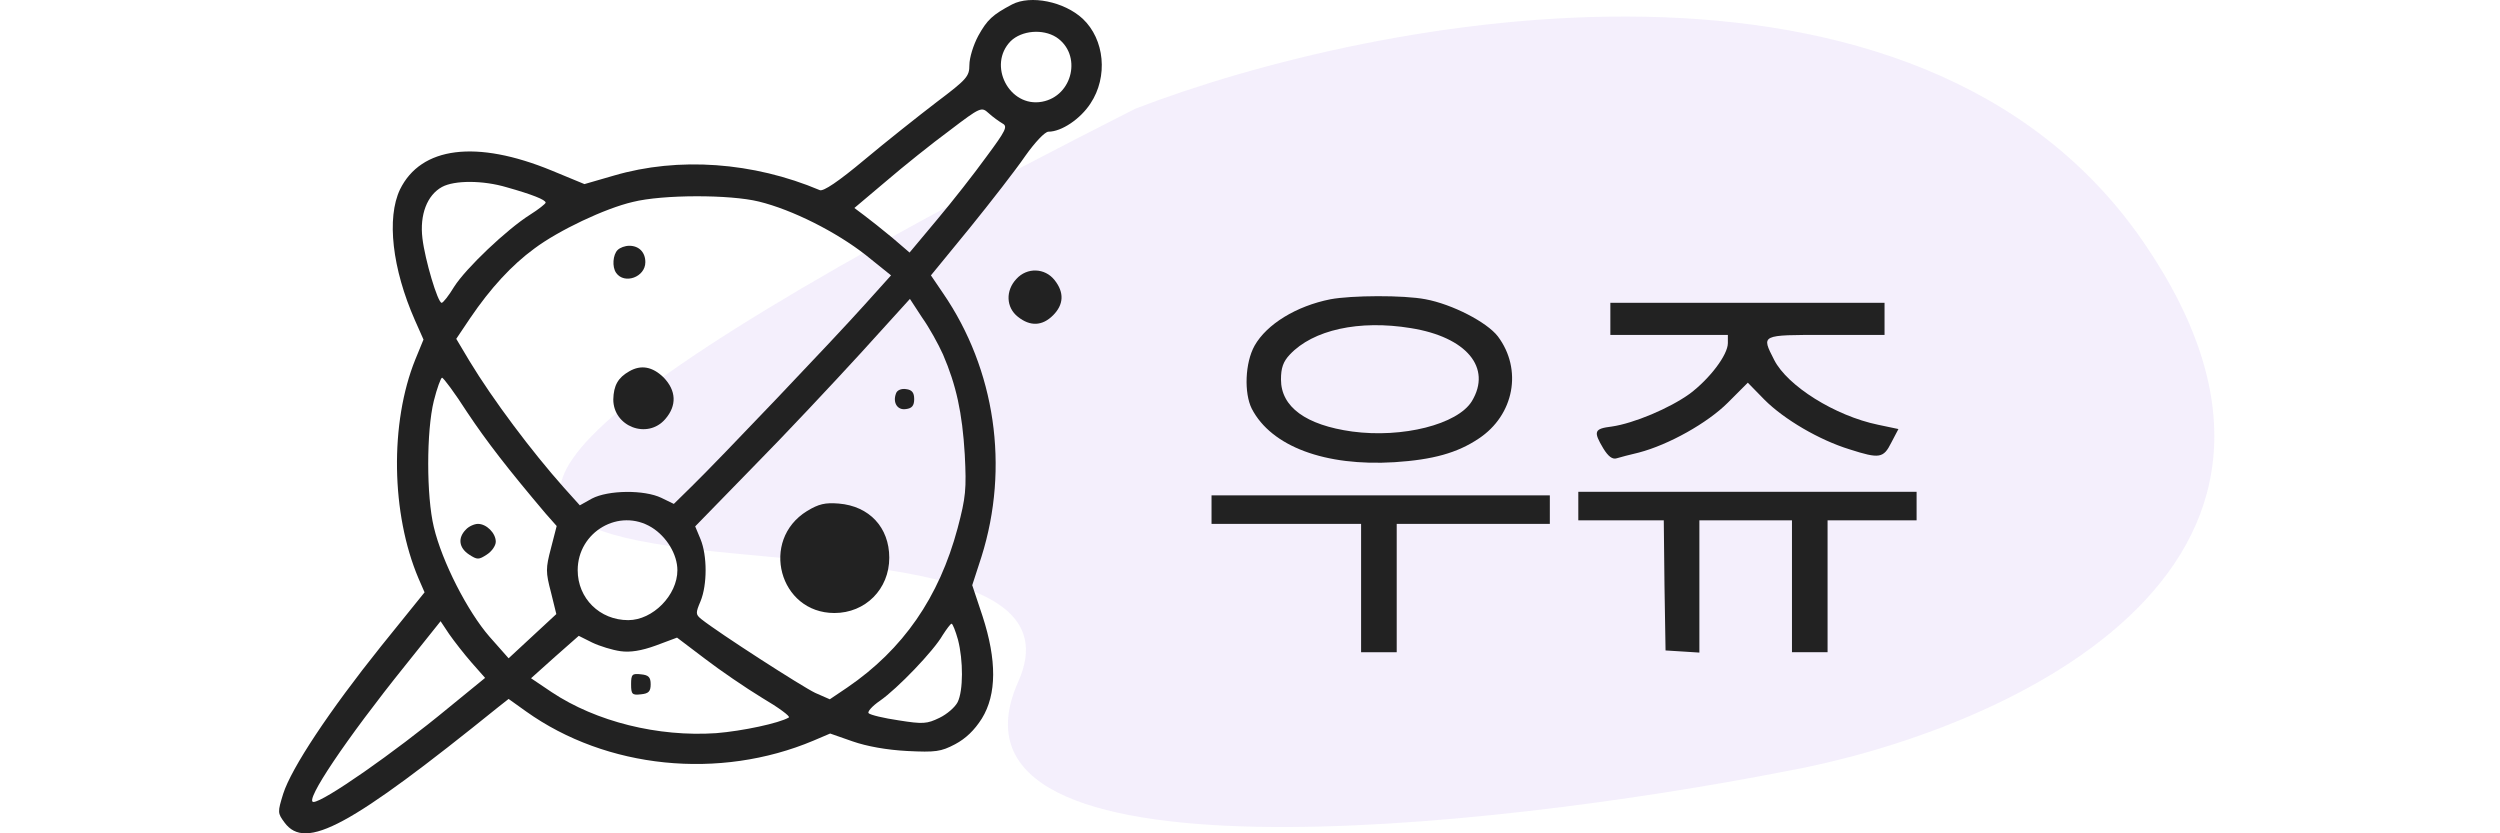 <svg width="180" height="60" viewBox="0 0 247 106" fill="none" xmlns="http://www.w3.org/2000/svg">
<path d="M237.161 30.81C208.342 -11.188 139.655 1.988 108.914 13.826C-54.397 96.586 108.914 53.353 94.024 86.705C82.112 113.386 154.065 105.439 191.53 98.13C218.749 93.19 265.981 72.808 237.161 30.81Z" fill="#DBCAF4" fill-opacity="0.3"/>
<path d="M93.242 0.56C90.75 1.876 90.071 2.51 88.939 4.551C88.304 5.73 87.806 7.363 87.806 8.27C87.806 9.721 87.489 10.084 83.639 12.987C81.329 14.755 77.207 18.021 74.444 20.334C71.138 23.1 69.235 24.37 68.782 24.188C60.312 20.606 50.8 19.925 42.602 22.329L38.842 23.417L34.675 21.694C25.073 17.748 18.052 18.655 15.38 24.098C13.658 27.726 14.383 34.166 17.282 40.742L18.369 43.191L17.327 45.73C14.066 53.803 14.247 65.367 17.735 73.576L18.505 75.345L12.979 82.193C6.366 90.447 1.565 97.703 0.523 100.968C-0.202 103.327 -0.202 103.417 0.704 104.642C3.376 108.224 8.993 105.186 27.926 89.903L29.195 88.905L31.414 90.492C41.651 97.794 56.009 99.245 67.967 94.211L70.096 93.304L72.949 94.302C74.761 94.936 77.298 95.39 79.879 95.526C83.503 95.707 84.183 95.617 85.994 94.664C87.353 93.939 88.44 92.896 89.391 91.399C91.294 88.315 91.294 83.962 89.482 78.383L88.168 74.438L89.346 70.81C92.924 59.426 91.113 47 84.454 37.295L82.914 35.027L87.851 28.996C90.569 25.64 93.74 21.558 94.917 19.835C96.14 18.111 97.409 16.751 97.862 16.751C99.537 16.751 101.938 15.118 103.206 13.168C105.471 9.767 105.018 5.005 102.21 2.374C99.855 0.198 95.597 -0.664 93.242 0.56ZM98.858 4.733C102.165 6.91 100.987 12.216 97.046 12.941C92.879 13.712 90.071 8.27 93.06 5.232C94.465 3.871 97.137 3.644 98.858 4.733ZM92.019 15.708C92.698 16.07 92.472 16.569 89.98 19.925C88.44 22.057 85.632 25.64 83.684 27.953L80.197 32.125L77.977 30.22C76.709 29.177 75.124 27.907 74.444 27.408L73.176 26.456L77.207 23.055C79.427 21.15 83.05 18.247 85.27 16.615C89.255 13.576 89.346 13.576 90.252 14.393C90.796 14.891 91.566 15.436 92.019 15.708ZM28.968 23.826C32.184 24.733 33.905 25.413 33.905 25.776C33.905 25.912 32.999 26.637 31.912 27.318C28.968 29.177 23.759 34.12 22.264 36.479C21.585 37.612 20.86 38.519 20.679 38.519C20.181 38.519 18.55 33.032 18.233 30.311C17.871 27.318 18.822 24.823 20.724 23.78C22.31 22.919 25.933 22.919 28.968 23.826ZM61.037 25.64C65.294 26.683 70.866 29.494 74.625 32.442L77.841 35.027L74.535 38.701C70.685 43.009 55.828 58.61 52.521 61.83L50.211 64.098L48.626 63.327C46.452 62.283 41.877 62.329 39.794 63.417L38.254 64.279L36.215 62.011C32.139 57.431 27.201 50.855 24.212 45.912L22.536 43.1L24.303 40.469C26.884 36.66 29.602 33.712 32.456 31.626C35.536 29.313 41.469 26.501 45.002 25.685C48.807 24.733 57.368 24.733 61.037 25.64ZM84.454 45.095C86.13 48.996 86.9 52.488 87.217 57.794C87.444 62.238 87.353 63.236 86.311 67.181C83.956 75.98 79.381 82.601 72.27 87.454L70.05 88.95L68.193 88.134C66.563 87.363 55.919 80.515 53.699 78.746C52.974 78.156 52.974 77.975 53.608 76.478C54.469 74.392 54.469 70.674 53.608 68.587L52.929 66.955L60.267 59.426C64.343 55.299 70.458 48.769 73.946 44.959L80.242 38.02L81.782 40.379C82.688 41.649 83.865 43.78 84.454 45.095ZM23.895 52.397C26.431 56.206 29.149 59.699 33.905 65.322L35.309 66.909L34.585 69.721C33.905 72.306 33.905 72.76 34.585 75.345L35.264 78.111L32.229 80.923L29.195 83.735L26.748 80.968C23.986 77.794 20.724 71.445 19.683 67.045C18.731 63.1 18.731 54.846 19.683 50.991C20.09 49.358 20.588 48.043 20.724 48.043C20.905 48.043 22.355 49.993 23.895 52.397ZM47.403 67.091C49.305 68.27 50.664 70.537 50.664 72.533C50.664 75.707 47.539 78.882 44.414 78.882C40.79 78.882 37.982 76.116 37.982 72.533C37.982 67.635 43.281 64.551 47.403 67.091ZM24.484 84.279L26.205 86.229L21.54 90.039C14.564 95.798 5.641 102.011 4.373 102.011C3.15 102.011 8.54 93.984 16.014 84.687L20.543 79.018L21.63 80.651C22.264 81.558 23.533 83.191 24.484 84.279ZM86.357 81.376C87.036 84.007 87.036 87.862 86.311 89.313C85.994 89.948 84.953 90.855 84.001 91.308C82.416 92.079 81.918 92.125 78.792 91.626C76.935 91.354 75.214 90.946 74.988 90.719C74.806 90.537 75.441 89.812 76.437 89.132C78.656 87.59 83.277 82.782 84.409 80.787C84.907 80.016 85.406 79.336 85.541 79.336C85.677 79.336 86.04 80.243 86.357 81.376ZM43.417 82.828C44.64 83.009 46.09 82.782 47.947 82.102L50.619 81.104L54.152 83.78C56.1 85.277 59.361 87.499 61.444 88.769C63.528 89.993 65.068 91.127 64.842 91.263C63.619 91.989 58.953 92.986 55.601 93.258C48.218 93.757 40.337 91.807 34.675 88.043L32.048 86.274L35.083 83.553L38.118 80.878L39.839 81.739C40.79 82.193 42.421 82.692 43.417 82.828Z" fill="#222222"/>
<path d="M43.055 31.807C42.466 32.397 42.33 33.939 42.873 34.71C43.915 36.206 46.588 35.254 46.588 33.349C46.588 32.079 45.772 31.263 44.55 31.263C44.006 31.263 43.372 31.49 43.055 31.807Z" fill="#222222"/>
<path d="M44.549 47.227C43.1 48.044 42.556 49.042 42.511 50.81C42.511 54.257 46.859 55.935 49.124 53.305C50.618 51.581 50.528 49.676 48.897 47.998C47.493 46.638 46.044 46.366 44.549 47.227Z" fill="#222222"/>
<path d="M78.475 50.038C78.022 51.217 78.656 52.215 79.743 52.033C80.513 51.943 80.785 51.58 80.785 50.764C80.785 49.947 80.513 49.584 79.743 49.494C79.154 49.403 78.611 49.63 78.475 50.038Z" fill="#222222"/>
<path d="M67.152 65.005C61.127 68.724 63.619 77.975 70.639 77.975C74.58 77.975 77.615 74.937 77.615 70.946C77.615 67.091 75.078 64.37 71.183 64.052C69.462 63.916 68.646 64.098 67.152 65.005Z" fill="#222222"/>
<path d="M23.759 67.363C22.717 68.406 22.853 69.676 24.166 70.538C25.208 71.218 25.389 71.218 26.431 70.538C27.065 70.13 27.563 69.404 27.563 68.905C27.563 67.817 26.386 66.638 25.299 66.638C24.846 66.638 24.121 66.955 23.759 67.363Z" fill="#222222"/>
<path d="M44.775 87.045C44.775 88.315 44.911 88.451 46.043 88.315C46.994 88.225 47.266 87.952 47.266 87.045C47.266 86.138 46.994 85.866 46.043 85.775C44.911 85.639 44.775 85.775 44.775 87.045Z" fill="#222222"/>
<path d="M93.785 35.481C92.381 36.977 92.472 39.109 93.967 40.288C95.552 41.558 97.092 41.467 98.451 40.106C99.81 38.746 99.9 37.204 98.632 35.617C97.409 34.075 95.144 33.984 93.785 35.481Z" fill="#222222"/>
<path d="M133.736 38.066C129.387 38.928 125.628 41.24 124.088 43.962C122.865 46.138 122.729 49.993 123.726 51.989C126.217 56.796 133.056 59.336 141.889 58.791C146.781 58.474 149.861 57.612 152.578 55.798C157.108 52.805 158.195 47 155.024 42.782C153.62 40.968 149.227 38.701 145.829 38.066C143.021 37.522 136.408 37.567 133.736 38.066ZM143.972 41.739C151.038 42.873 154.3 46.773 151.718 51.036C149.906 53.984 142.885 55.753 136.499 54.891C130.61 54.075 127.44 51.762 127.44 48.27C127.44 46.819 127.712 46.002 128.572 45.095C131.516 41.966 137.359 40.651 143.972 41.739Z" fill="#222222"/>
<path d="M169.337 40.56V42.601H176.81H184.284V43.644C184.284 45.141 181.974 48.179 179.438 50.084C176.856 51.943 172.326 53.848 169.518 54.256C167.253 54.529 167.163 54.891 168.431 57.023C169.065 58.066 169.609 58.474 170.152 58.293C170.56 58.157 171.828 57.839 172.96 57.567C176.765 56.569 181.702 53.803 184.284 51.218L186.821 48.678L188.95 50.855C191.441 53.349 195.925 55.98 199.775 57.159C203.58 58.383 204.078 58.293 205.075 56.297L205.98 54.574L203.399 54.03C197.918 52.896 191.848 49.086 190.172 45.776C188.542 42.556 188.361 42.601 196.74 42.601H204.214V40.56V38.519H186.775H169.337V40.56Z" fill="#222222"/>
<path d="M165.261 64.37V66.183H170.696H176.132L176.222 74.438L176.358 82.737L178.532 82.873L180.661 83.009V74.619V66.183H186.549H192.438V74.573V82.963H194.702H196.967V74.573V66.183H202.629H208.291V64.37V62.555H186.776H165.261V64.37Z" fill="#222222"/>
<path d="M118.607 64.824V66.638H128.119H137.631V74.801V82.964H139.896H142.161V74.801V66.638H151.899H161.638V64.824V63.01H140.123H118.607V64.824Z" fill="#222222"/>
</svg>
